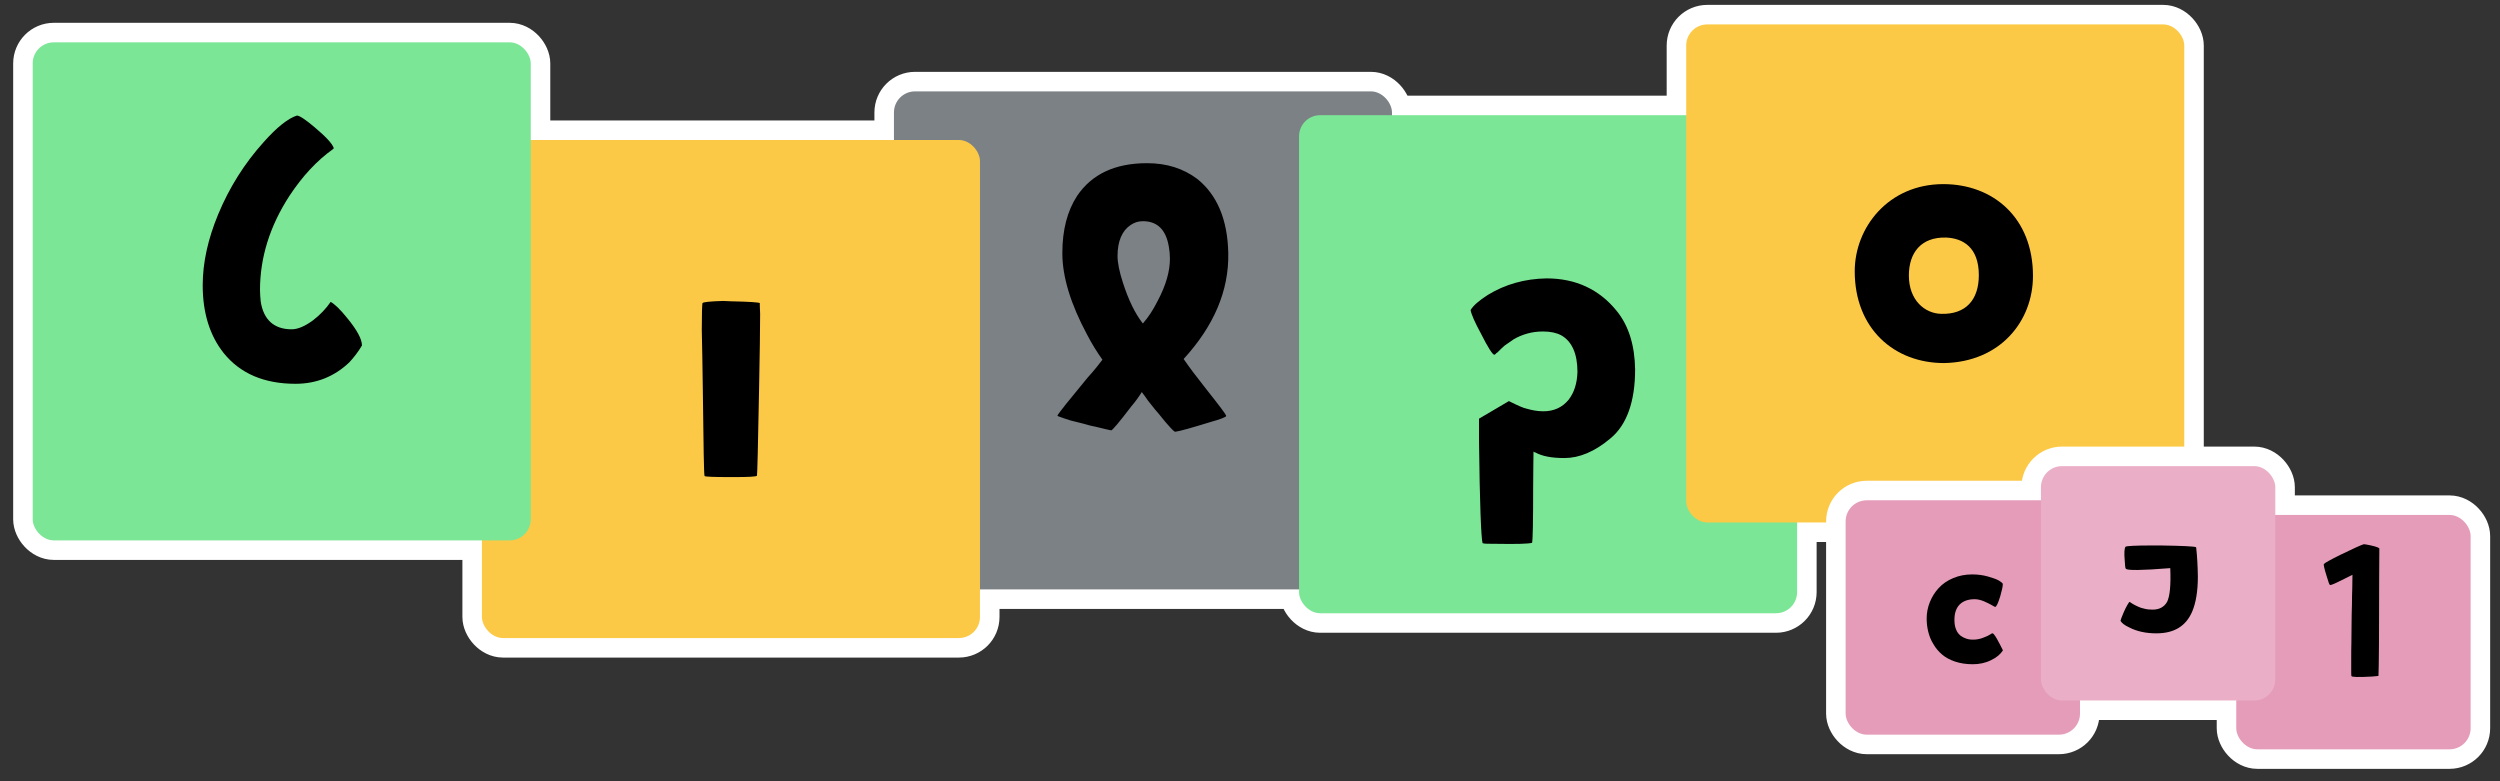 <svg width="1024" height="320" version="1.1" viewBox="0 0 1024 320" xmlns="http://www.w3.org/2000/svg">
<rect x="0" y="0" width="1024" height="320" fill="#333333" stroke="none"/>
<g>
<rect x="366.16" y="37.428" width="204" height="204" rx="8.64" ry="8.64" fill="#fff" stroke="#fff" stroke-linecap="round" stroke-linejoin="round" stroke-width="16" style="paint-order:stroke fill markers"/>
<rect x="197.4" y="57.343" width="204" height="204" rx="8.64" ry="8.64" fill="#fff" stroke="#fff" stroke-linecap="round" stroke-linejoin="round" stroke-width="16" style="paint-order:stroke fill markers"/>
<rect x="532.09" y="47.181" width="204" height="204" rx="8.64" ry="8.64" fill="#fff" stroke="#fff" stroke-linecap="round" stroke-linejoin="round" stroke-width="16" style="paint-order:stroke fill markers"/>
<rect x="690.67" y="10" width="204" height="204" rx="8.64" ry="8.64" fill="#fff" stroke="#fff" stroke-linecap="round" stroke-linejoin="round" stroke-width="16" style="paint-order:stroke fill markers"/>
<rect x="13.397" y="17.343" width="204" height="204" rx="8.64" ry="8.64" fill="#fff" stroke="#fff" stroke-linecap="round" stroke-linejoin="round" stroke-width="16" style="paint-order:stroke fill markers"/>
<rect x="366.16" y="37.428" width="204" height="204" rx="8.64" ry="8.64" fill="#7c8185" style="paint-order:stroke fill markers"/>
<rect x="197.4" y="57.343" width="204" height="204" rx="8.64" ry="8.64" fill="#fcc946" style="paint-order:stroke fill markers"/>
<g dominant-baseline="auto" stroke-linecap="round" stroke-linejoin="round" stroke-width="4" style="font-feature-settings:normal;font-variant-alternates:normal;font-variant-caps:normal;font-variant-ligatures:normal;font-variant-numeric:normal;font-variant-position:normal;paint-order:stroke fill markers;shape-padding:0;text-decoration-color:#000000;text-decoration-line:none;text-decoration-style:solid;text-indent:0;text-orientation:mixed;text-transform:none;white-space:normal" aria-label="𐑦">
<path d="m287.88 159.99c0.288 23.04 0.432 34.704 0.72 34.992 0.144 0.288 3.744 0.432 10.656 0.432h1.008c6.192 0 9.504-0.144 9.792-0.576 0.144-0.576 0.432-12.384 0.864-35.568 0.288-14.976 0.432-25.2 0.432-30.672-0.144-2.88-0.144-4.32-0.144-4.464-0.432-0.288-4.32-0.576-11.664-0.72-1.152 0-2.304-0.144-3.312-0.144-5.184 0.144-8.064 0.432-8.496 0.864-0.144 0.576-0.288 4.176-0.288 10.944 0.144 5.904 0.288 14.256 0.432 24.912z"/>
</g>
<rect x="532.09" y="47.181" width="204" height="204" rx="8.64" ry="8.64" fill="#7be695" style="paint-order:stroke fill markers"/>
<rect x="690.67" y="10" width="204" height="204" rx="8.64" ry="8.64" fill="#fcc946" style="paint-order:stroke fill markers"/>
<g dominant-baseline="auto" stroke-linecap="round" stroke-linejoin="round" stroke-width="4" style="font-feature-settings:normal;font-variant-alternates:normal;font-variant-caps:normal;font-variant-ligatures:normal;font-variant-numeric:normal;font-variant-position:normal;paint-order:stroke fill markers;shape-padding:0;text-decoration-color:#000000;text-decoration-line:none;text-decoration-style:solid;text-indent:0;text-orientation:mixed;text-transform:none;white-space:normal" aria-label="o">
<path d="m810.53 112.71c0 10.08-5.328 16.128-15.408 15.84-6.768-0.144-13.248-5.616-13.248-15.696 0-9.36 5.04-15.84 15.264-15.552 6.768 0.288 13.392 3.888 13.392 15.408zm-14.544-37.296c-22.464 0-36.288 17.712-36.288 35.712 0 23.472 16.128 37.584 36.576 37.584 23.04-0.432 36.432-17.136 36.432-35.712 0-23.76-16.272-37.584-36.72-37.584z"/>
</g>
<rect x="13.397" y="17.343" width="204" height="204" rx="8.64" ry="8.64" fill="#7be695" style="paint-order:stroke fill markers"/>
<g dominant-baseline="auto" stroke-linecap="round" stroke-linejoin="round" stroke-width="4" style="font-feature-settings:normal;font-variant-alternates:normal;font-variant-caps:normal;font-variant-ligatures:normal;font-variant-numeric:normal;font-variant-position:normal;paint-order:stroke fill markers;shape-padding:0;text-decoration-color:#000000;text-decoration-line:none;text-decoration-style:solid;text-indent:0;text-orientation:mixed;text-transform:none;white-space:normal" aria-label="𐑖">
<path d="m121.62 47.329c1.008 0 3.456 1.584 7.2 4.752 4.608 3.888 7.344 6.768 7.92 8.64l-0.432 0.432c-6.48 4.608-12.384 10.944-17.712 19.008-8.064 12.384-12.096 25.344-12.096 38.592 0 1.584 0.144 3.168 0.288 4.752 1.152 7.488 5.472 11.376 12.672 11.376 2.592 0 5.472-1.296 8.64-3.6 3.024-2.304 5.472-4.896 7.344-7.632 1.584 0.864 3.888 3.024 6.768 6.624 4.032 4.896 6.048 8.64 6.048 11.232-1.44 2.448-3.168 4.752-5.184 6.912-6.048 5.76-13.392 8.784-22.032 8.784-12.816 0-22.608-4.176-29.376-12.528-5.76-7.2-8.64-16.56-8.64-27.792 0-9.36 2.16-19.008 6.336-29.088 4.608-11.088 10.8-20.88 18.576-29.52 5.472-6.192 10.08-9.792 13.68-10.944z"/>
</g>
<g dominant-baseline="auto" stroke-linecap="round" stroke-linejoin="round" stroke-width="4" style="font-feature-settings:normal;font-variant-alternates:normal;font-variant-caps:normal;font-variant-ligatures:normal;font-variant-numeric:normal;font-variant-position:normal;paint-order:stroke fill markers;shape-padding:0;text-decoration-color:#000000;text-decoration-line:none;text-decoration-style:solid;text-indent:0;text-orientation:mixed;text-transform:none;white-space:normal" aria-label="𐑙">
<path d="m469.84 66.838c8.064 0 14.832 2.16 20.592 6.48 8.064 6.48 12.384 16.56 12.672 30.384 0.288 15.408-5.904 29.808-18.288 43.344 2.16 3.168 5.184 7.2 9.072 12.096 5.472 6.912 8.352 10.656 8.352 11.232 0 0.432-2.16 1.296-6.768 2.592-7.488 2.304-12.096 3.6-14.112 3.888-0.144 0-0.432-0.144-1.008-0.72s-1.152-1.152-1.872-2.016-1.584-1.728-2.448-2.88-1.872-2.304-2.88-3.456c-0.864-1.152-1.872-2.304-2.88-3.6-0.864-1.296-1.728-2.448-2.592-3.6-1.152 1.872-2.592 3.888-4.32 5.904-5.04 6.624-7.776 9.792-8.208 9.792-0.144 0-0.864-0.144-2.016-0.432s-2.448-0.576-4.176-1.008c-1.584-0.288-3.312-0.72-5.184-1.296-1.872-0.432-3.6-0.864-5.184-1.296-1.44-0.432-2.736-0.864-3.888-1.296-1.008-0.288-1.584-0.576-1.584-0.72 0.576-1.152 4.752-6.336 12.24-15.408 2.88-3.168 4.896-5.76 6.192-7.488-2.16-3.024-4.32-6.48-6.336-10.368-6.624-12.384-10.08-23.472-10.08-33.264 0-9.504 2.016-17.28 6.048-23.472 6.048-8.928 15.552-13.392 28.656-13.392zm-1.728 23.76c-1.872 0-3.6 0.576-5.04 1.584-3.456 2.304-5.328 6.624-5.328 12.672 0 2.736 0.72 6.336 2.16 10.8 2.304 7.2 5.04 12.816 8.208 16.848 2.16-2.448 4.176-5.472 6.048-9.216 3.456-6.48 5.04-12.24 5.04-17.28 0-1.728-0.144-3.312-0.432-4.896-1.152-6.912-4.608-10.512-10.656-10.512z"/>
</g>
<g dominant-baseline="auto" stroke-linecap="round" stroke-linejoin="round" stroke-width="4" style="font-feature-settings:normal;font-variant-alternates:normal;font-variant-caps:normal;font-variant-ligatures:normal;font-variant-numeric:normal;font-variant-position:normal;paint-order:stroke fill markers;shape-padding:0;text-decoration-color:#000000;text-decoration-line:none;text-decoration-style:solid;text-indent:0;text-orientation:mixed;text-transform:none;white-space:normal" aria-label="𐑜">
<path d="m602.35 126.99c0.288 1.728 1.728 5.04 4.32 9.792 2.88 5.76 4.752 8.496 5.328 8.496h0.144s0.144 0 0.288-0.144l0.432-0.432c0.144-0.144 0.288-0.288 0.432-0.288l0.432-0.432c0.864-0.864 1.728-1.728 2.592-2.448 0.864-0.576 2.016-1.44 3.744-2.592 1.728-1.008 3.456-1.728 5.472-2.304s4.176-0.864 6.48-0.864c3.168 0 5.616 0.576 7.488 1.584 4.32 2.448 6.624 7.488 6.624 14.976-0.144 4.608-1.296 8.352-3.6 11.376-2.592 3.168-6.048 4.752-10.368 4.752-2.448 0-4.608-0.432-6.624-1.008-1.584-0.288-4.032-1.44-7.488-3.168l-12.24 7.2v9.216c0.288 25.632 0.864 39.456 1.44 41.76 0.432 0.288 2.304 0.288 5.616 0.288 8.496 0.144 13.392 0 14.688-0.432 0.288-1.44 0.432-9.072 0.432-22.752 0-7.2 0.144-12.096 0.144-14.688 0.144 0.288 0.432 0.432 0.72 0.432 2.88 1.584 6.768 2.304 11.952 2.304 6.048 0 12.384-2.592 18.864-8.064 6.624-5.472 10.08-14.976 10.08-28.224-0.144-9.792-2.592-17.856-7.488-23.904-7.2-8.928-16.848-13.392-28.8-13.392-8.928 0.144-16.992 2.448-24.048 6.768-3.6 2.304-5.904 4.32-7.056 6.192z"/>
</g>
<rect x="915.97" y="210.92" width="96" height="96" rx="8.64" ry="8.64" fill="#fff" stroke="#fff" stroke-linecap="round" stroke-linejoin="round" stroke-width="16" style="paint-order:stroke fill markers"/>
<rect x="835.97" y="190.92" width="96" height="96" rx="8.64" ry="8.64" fill="#fff" stroke="#fff" stroke-linecap="round" stroke-linejoin="round" stroke-width="16" style="paint-order:stroke fill markers"/>
<rect x="755.97" y="204.92" width="96" height="96" rx="8.64" ry="8.64" fill="#fff" stroke="#fff" stroke-linecap="round" stroke-linejoin="round" stroke-width="16" style="paint-order:stroke fill markers"/>
<rect x="915.97" y="210.92" width="96" height="96" rx="8.64" ry="8.64" fill="#e59cb9" style="paint-order:stroke fill markers"/>
<rect x="755.97" y="204.92" width="96" height="96" rx="8.64" ry="8.64" fill="#e59cb9" style="paint-order:stroke fill markers"/>
<rect x="835.97" y="190.92" width="96" height="96" rx="8.64" ry="8.64" fill="#eaafc6" style="paint-order:stroke fill markers"/>
<g dominant-baseline="auto" stroke-linecap="round" stroke-linejoin="round" style="font-feature-settings:normal;font-variant-alternates:normal;font-variant-caps:normal;font-variant-ligatures:normal;font-variant-numeric:normal;font-variant-position:normal;paint-order:stroke fill markers;shape-padding:0;text-decoration-color:#000000;text-decoration-line:none;text-decoration-style:solid;text-indent:0;text-orientation:mixed;text-transform:none;white-space:normal" aria-label="𐑲">
<path d="m881.38 223.42h3.744c8.784 0.144 13.608 0.36 14.4 0.72v0.072c0 0.144 0.072 0.288 0.072 0.432 0.36 3.24 0.576 7.056 0.648 11.448 0 6.048-0.792 10.872-2.376 14.544-2.592 5.904-7.416 8.784-14.616 8.784-4.248 0-7.992-0.792-11.16-2.448-1.872-0.864-3.096-1.8-3.528-2.736 0.144-0.432 0.288-1.008 0.576-1.656 1.008-2.592 2.016-4.608 3.024-6.048 0 0 0.216 0.072 0.504 0.216 0.288 0.216 0.648 0.504 1.224 0.792s1.152 0.648 1.872 0.936c0.72 0.36 1.584 0.648 2.664 0.864 1.08 0.288 2.16 0.36 3.312 0.36 2.736 0 4.68-1.08 5.904-3.168 1.152-2.376 1.584-6.984 1.296-13.824-11.664 0.936-17.784 1.008-18.216 0.216-0.216-0.288-0.36-1.368-0.432-3.24-0.288-3.312-0.144-5.256 0.36-5.76 0.36-0.288 3.96-0.504 10.728-0.504z" stroke-width="2.932"/>
</g>
<g dominant-baseline="auto" stroke-linecap="round" stroke-linejoin="round" style="font-feature-settings:normal;font-variant-alternates:normal;font-variant-caps:normal;font-variant-ligatures:normal;font-variant-numeric:normal;font-variant-position:normal;paint-order:stroke fill markers;shape-padding:0;text-decoration-color:#000000;text-decoration-line:none;text-decoration-style:solid;text-indent:0;text-orientation:mixed;text-transform:none;white-space:normal" aria-label="𐑑">
<path d="m974.22 276.84c-0.216 0.072-1.152 0.144-2.88 0.288-5.256 0.288-7.992 0.216-8.208-0.216-0.072-0.288-0.072-1.08-0.072-2.376v-4.968c0-2.016 0-4.176 0.072-6.552 0-2.304 0.072-4.824 0.072-7.56s0.072-5.256 0.144-7.56c0-2.304 0.072-4.68 0.144-7.056 0-2.304 0.072-4.104 0.072-5.4l-2.16 1.08c-1.44 0.72-2.88 1.44-4.392 2.16s-2.376 1.008-2.592 0.936c-0.288 0-0.72-1.152-1.368-3.456-1.008-3.168-1.368-4.896-1.224-5.112 0.432-0.504 2.736-1.8 6.84-3.816 5.184-2.52 8.352-3.96 9.504-4.32 0.216 0 0.504 0.072 0.792 0.072 3.168 0.576 5.04 1.08 5.616 1.656l-0.072 12.456c0 8.352-0.072 16.848-0.072 25.56-0.072 8.712-0.144 13.464-0.216 14.184z" stroke-width="2.932"/>
</g>
<g dominant-baseline="auto" stroke-linecap="round" stroke-linejoin="round" style="font-feature-settings:normal;font-variant-alternates:normal;font-variant-caps:normal;font-variant-ligatures:normal;font-variant-numeric:normal;font-variant-position:normal;paint-order:stroke fill markers;shape-padding:0;text-decoration-color:#000000;text-decoration-line:none;text-decoration-style:solid;text-indent:0;text-orientation:mixed;text-transform:none;white-space:normal" aria-label="𐑤">
<path d="m789.16 253.28c0 1.872 0.216 3.744 0.648 5.472s1.08 3.456 2.088 5.04c0.936 1.656 2.16 3.096 3.6 4.32s3.168 2.16 5.328 2.88 4.536 1.08 7.2 1.08 5.184-0.504 7.488-1.656c2.304-1.08 3.888-2.448 4.896-4.032-0.72-1.44-1.512-3.024-2.448-4.68-0.864-1.512-1.512-2.304-1.8-2.304h-0.072c-0.144 0-0.432 0.144-0.864 0.432s-0.864 0.504-1.296 0.72-1.008 0.432-1.584 0.648c-0.648 0.288-1.296 0.432-1.944 0.576-0.72 0.144-1.368 0.216-1.944 0.216-0.72 0-1.44 0-2.088-0.144s-1.368-0.36-2.088-0.72-1.368-0.792-1.872-1.368c-0.576-0.576-1.008-1.368-1.368-2.376s-0.504-2.232-0.504-3.528c0-2.736 0.72-4.824 2.16-6.264s3.528-2.16 6.12-2.16c1.152 0 2.448 0.288 3.816 0.864 1.296 0.576 2.376 1.08 3.24 1.584 0.792 0.504 1.224 0.72 1.368 0.72 0.576-0.144 1.224-1.656 2.088-4.464 0.648-2.304 1.008-3.888 1.008-4.68v-0.36c-0.144-0.288-0.648-0.72-1.584-1.296-1.008-0.576-2.448-1.08-4.464-1.656s-4.176-0.864-6.48-0.864c-2.808 0-5.4 0.504-7.776 1.512-2.448 1.008-4.392 2.376-5.976 4.104s-2.736 3.6-3.6 5.76-1.296 4.392-1.296 6.624z" stroke-width="2.932"/>
</g>
</g>
</svg>
